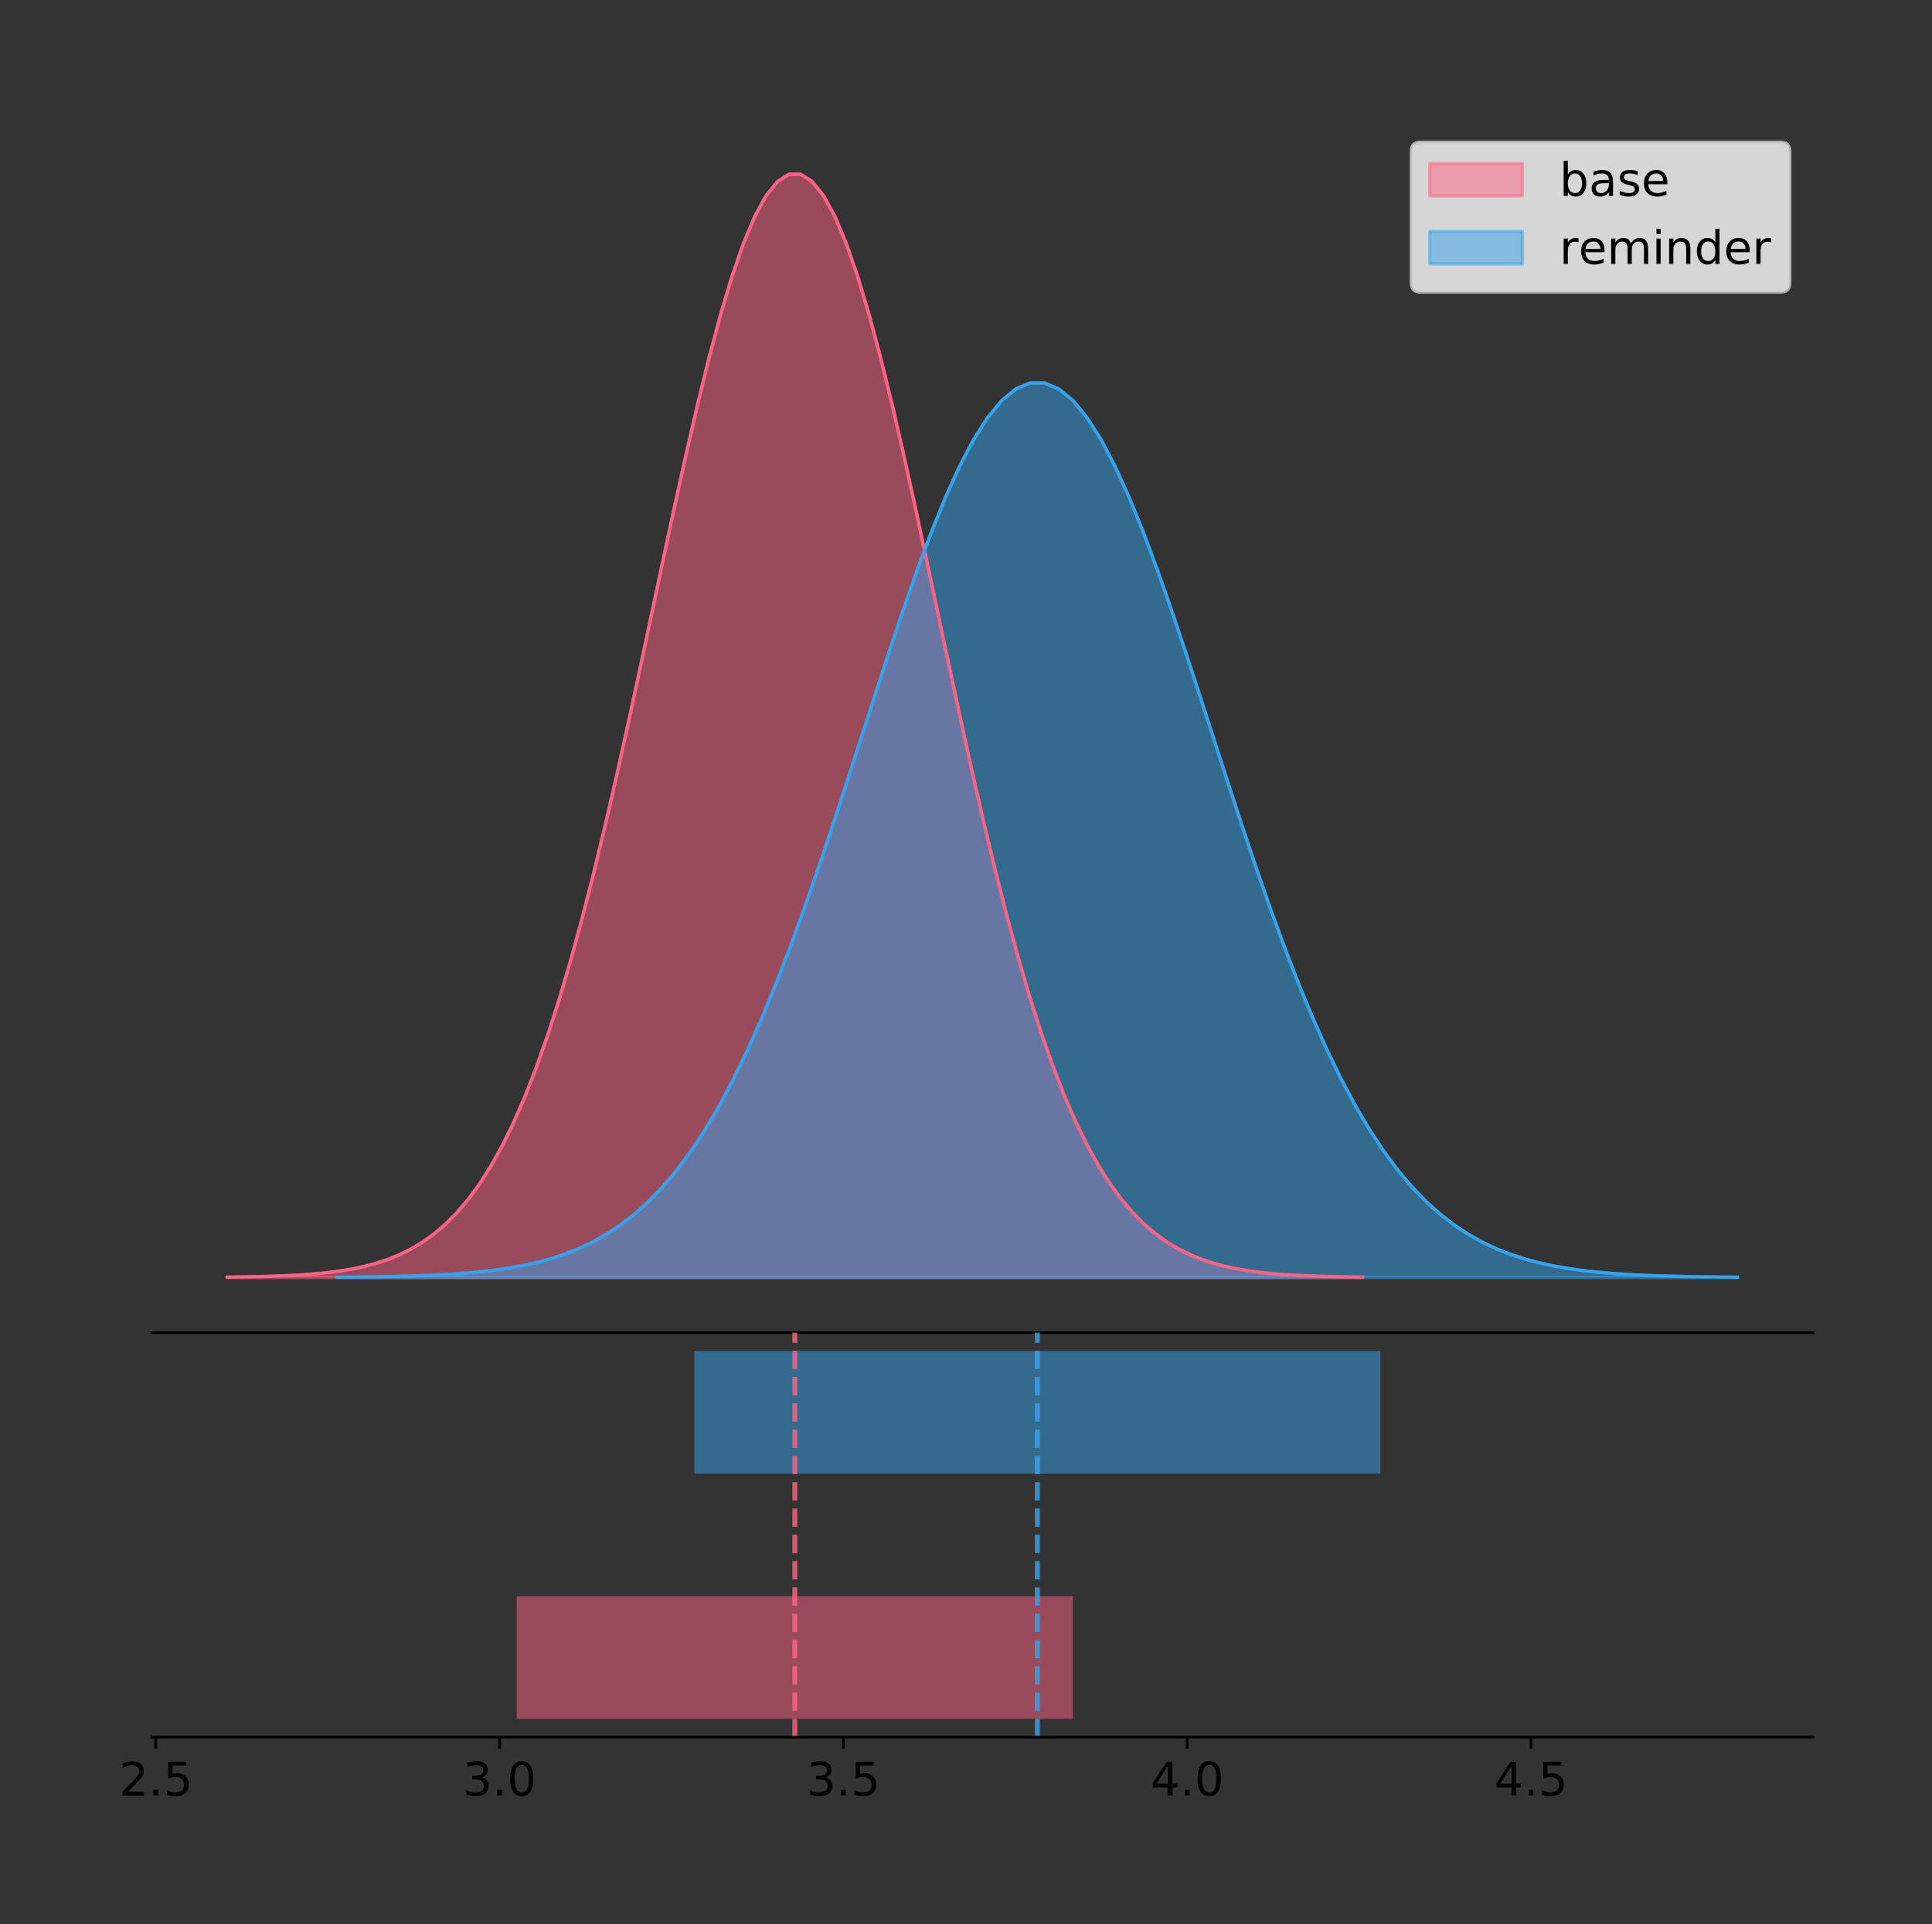 <?xml version="1.0" encoding="utf-8" standalone="no"?>
<!DOCTYPE svg PUBLIC "-//W3C//DTD SVG 1.1//EN"
  "http://www.w3.org/Graphics/SVG/1.1/DTD/svg11.dtd">
<!-- Created with matplotlib (https://matplotlib.org/) -->
<svg height="581.789pt" version="1.1" viewBox="0 0 584.061 581.789" width="584.061pt" xmlns="http://www.w3.org/2000/svg" xmlns:xlink="http://www.w3.org/1999/xlink">
 <rect x="0" y="0" width="584.061" height="581.789" fill="#333333" stroke="none"/>
 <defs>
  <style type="text/css">
*{stroke-linecap:butt;stroke-linejoin:round;}
  </style>
 </defs>
 <g id="figure_1">
  <g id="patch_1">
   <path d="M 0 581.789 
L 584.061 581.789 
L 584.061 0 
L 0 0 
z
" style="fill:none;"/>
  </g>
  <g id="axes_1">
   <g id="patch_2">
    <path d="M 45.861 402.93 
L 548.061 402.93 
L 548.061 36 
L 45.861 36 
z
" style="fill:none;"/>
   </g>
   <g id="PolyCollection_1">
    <defs>
     <path d="M 68.688 -195.538 
L 68.688 -195.65 
L 72.155 -195.692 
L 75.621 -195.749 
L 79.088 -195.825 
L 82.555 -195.925 
L 86.021 -196.058 
L 89.488 -196.23 
L 92.954 -196.455 
L 96.421 -196.744 
L 99.888 -197.115 
L 103.354 -197.585 
L 106.821 -198.179 
L 110.288 -198.923 
L 113.754 -199.848 
L 117.221 -200.99 
L 120.688 -202.39 
L 124.154 -204.093 
L 127.621 -206.151 
L 131.087 -208.617 
L 134.554 -211.552 
L 138.021 -215.017 
L 141.487 -219.078 
L 144.954 -223.801 
L 148.421 -229.25 
L 151.887 -235.488 
L 155.354 -242.572 
L 158.82 -250.552 
L 162.287 -259.468 
L 165.754 -269.344 
L 169.22 -280.192 
L 172.687 -292.002 
L 176.154 -304.744 
L 179.62 -318.365 
L 183.087 -332.786 
L 186.554 -347.901 
L 190.02 -363.58 
L 193.487 -379.667 
L 196.953 -395.98 
L 200.42 -412.318 
L 203.887 -428.462 
L 207.353 -444.18 
L 210.82 -459.23 
L 214.287 -473.372 
L 217.753 -486.366 
L 221.22 -497.987 
L 224.686 -508.025 
L 228.153 -516.294 
L 231.62 -522.64 
L 235.086 -526.94 
L 238.553 -529.111 
L 242.02 -529.111 
L 245.486 -526.94 
L 248.953 -522.64 
L 252.419 -516.294 
L 255.886 -508.025 
L 259.353 -497.987 
L 262.819 -486.366 
L 266.286 -473.372 
L 269.753 -459.23 
L 273.219 -444.18 
L 276.686 -428.462 
L 280.153 -412.318 
L 283.619 -395.98 
L 287.086 -379.667 
L 290.552 -363.58 
L 294.019 -347.901 
L 297.486 -332.786 
L 300.952 -318.365 
L 304.419 -304.744 
L 307.886 -292.002 
L 311.352 -280.192 
L 314.819 -269.344 
L 318.285 -259.468 
L 321.752 -250.552 
L 325.219 -242.572 
L 328.685 -235.488 
L 332.152 -229.25 
L 335.619 -223.801 
L 339.085 -219.078 
L 342.552 -215.017 
L 346.019 -211.552 
L 349.485 -208.617 
L 352.952 -206.151 
L 356.418 -204.093 
L 359.885 -202.39 
L 363.352 -200.99 
L 366.818 -199.848 
L 370.285 -198.923 
L 373.752 -198.179 
L 377.218 -197.585 
L 380.685 -197.115 
L 384.151 -196.744 
L 387.618 -196.455 
L 391.085 -196.23 
L 394.551 -196.058 
L 398.018 -195.925 
L 401.485 -195.825 
L 404.951 -195.749 
L 408.418 -195.692 
L 411.884 -195.65 
L 411.884 -195.538 
L 411.884 -195.538 
L 408.418 -195.538 
L 404.951 -195.538 
L 401.485 -195.538 
L 398.018 -195.538 
L 394.551 -195.538 
L 391.085 -195.538 
L 387.618 -195.538 
L 384.151 -195.538 
L 380.685 -195.538 
L 377.218 -195.538 
L 373.752 -195.538 
L 370.285 -195.538 
L 366.818 -195.538 
L 363.352 -195.538 
L 359.885 -195.538 
L 356.418 -195.538 
L 352.952 -195.538 
L 349.485 -195.538 
L 346.019 -195.538 
L 342.552 -195.538 
L 339.085 -195.538 
L 335.619 -195.538 
L 332.152 -195.538 
L 328.685 -195.538 
L 325.219 -195.538 
L 321.752 -195.538 
L 318.285 -195.538 
L 314.819 -195.538 
L 311.352 -195.538 
L 307.886 -195.538 
L 304.419 -195.538 
L 300.952 -195.538 
L 297.486 -195.538 
L 294.019 -195.538 
L 290.552 -195.538 
L 287.086 -195.538 
L 283.619 -195.538 
L 280.153 -195.538 
L 276.686 -195.538 
L 273.219 -195.538 
L 269.753 -195.538 
L 266.286 -195.538 
L 262.819 -195.538 
L 259.353 -195.538 
L 255.886 -195.538 
L 252.419 -195.538 
L 248.953 -195.538 
L 245.486 -195.538 
L 242.02 -195.538 
L 238.553 -195.538 
L 235.086 -195.538 
L 231.62 -195.538 
L 228.153 -195.538 
L 224.686 -195.538 
L 221.22 -195.538 
L 217.753 -195.538 
L 214.287 -195.538 
L 210.82 -195.538 
L 207.353 -195.538 
L 203.887 -195.538 
L 200.42 -195.538 
L 196.953 -195.538 
L 193.487 -195.538 
L 190.02 -195.538 
L 186.554 -195.538 
L 183.087 -195.538 
L 179.62 -195.538 
L 176.154 -195.538 
L 172.687 -195.538 
L 169.22 -195.538 
L 165.754 -195.538 
L 162.287 -195.538 
L 158.82 -195.538 
L 155.354 -195.538 
L 151.887 -195.538 
L 148.421 -195.538 
L 144.954 -195.538 
L 141.487 -195.538 
L 138.021 -195.538 
L 134.554 -195.538 
L 131.087 -195.538 
L 127.621 -195.538 
L 124.154 -195.538 
L 120.688 -195.538 
L 117.221 -195.538 
L 113.754 -195.538 
L 110.288 -195.538 
L 106.821 -195.538 
L 103.354 -195.538 
L 99.888 -195.538 
L 96.421 -195.538 
L 92.954 -195.538 
L 89.488 -195.538 
L 86.021 -195.538 
L 82.555 -195.538 
L 79.088 -195.538 
L 75.621 -195.538 
L 72.155 -195.538 
L 68.688 -195.538 
z
" id="m5cd1fafa33" style="stroke:#ff6384;stroke-opacity:0.5;"/>
    </defs>
    <g clip-path="url(#pe86021679b)">
     <use style="fill:#ff6384;fill-opacity:0.5;stroke:#ff6384;stroke-opacity:0.5;" x="0" xlink:href="#m5cd1fafa33" y="581.789"/>
    </g>
   </g>
   <g id="PolyCollection_2">
    <defs>
     <path d="M 101.956 -195.538 
L 101.956 -195.629 
L 106.231 -195.663 
L 110.507 -195.709 
L 114.782 -195.771 
L 119.058 -195.852 
L 123.333 -195.959 
L 127.609 -196.099 
L 131.884 -196.281 
L 136.16 -196.516 
L 140.436 -196.816 
L 144.711 -197.198 
L 148.987 -197.679 
L 153.262 -198.282 
L 157.538 -199.033 
L 161.813 -199.959 
L 166.089 -201.094 
L 170.364 -202.475 
L 174.64 -204.143 
L 178.915 -206.143 
L 183.191 -208.522 
L 187.466 -211.332 
L 191.742 -214.624 
L 196.017 -218.454 
L 200.293 -222.872 
L 204.569 -227.93 
L 208.844 -233.674 
L 213.12 -240.144 
L 217.395 -247.373 
L 221.671 -255.381 
L 225.946 -264.176 
L 230.222 -273.752 
L 234.497 -284.083 
L 238.773 -295.127 
L 243.048 -306.819 
L 247.324 -319.075 
L 251.599 -331.788 
L 255.875 -344.831 
L 260.15 -358.058 
L 264.426 -371.305 
L 268.702 -384.395 
L 272.977 -397.138 
L 277.253 -409.341 
L 281.528 -420.807 
L 285.804 -431.343 
L 290.079 -440.765 
L 294.355 -448.904 
L 298.63 -455.609 
L 302.906 -460.754 
L 307.181 -464.241 
L 311.457 -466.001 
L 315.732 -466.001 
L 320.008 -464.241 
L 324.283 -460.754 
L 328.559 -455.609 
L 332.835 -448.904 
L 337.11 -440.765 
L 341.386 -431.343 
L 345.661 -420.807 
L 349.937 -409.341 
L 354.212 -397.138 
L 358.488 -384.395 
L 362.763 -371.305 
L 367.039 -358.058 
L 371.314 -344.831 
L 375.59 -331.788 
L 379.865 -319.075 
L 384.141 -306.819 
L 388.416 -295.127 
L 392.692 -284.083 
L 396.968 -273.752 
L 401.243 -264.176 
L 405.519 -255.381 
L 409.794 -247.373 
L 414.07 -240.144 
L 418.345 -233.674 
L 422.621 -227.93 
L 426.896 -222.872 
L 431.172 -218.454 
L 435.447 -214.624 
L 439.723 -211.332 
L 443.998 -208.522 
L 448.274 -206.143 
L 452.549 -204.143 
L 456.825 -202.475 
L 461.101 -201.094 
L 465.376 -199.959 
L 469.652 -199.033 
L 473.927 -198.282 
L 478.203 -197.679 
L 482.478 -197.198 
L 486.754 -196.816 
L 491.029 -196.516 
L 495.305 -196.281 
L 499.58 -196.099 
L 503.856 -195.959 
L 508.131 -195.852 
L 512.407 -195.771 
L 516.682 -195.709 
L 520.958 -195.663 
L 525.234 -195.629 
L 525.234 -195.538 
L 525.234 -195.538 
L 520.958 -195.538 
L 516.682 -195.538 
L 512.407 -195.538 
L 508.131 -195.538 
L 503.856 -195.538 
L 499.58 -195.538 
L 495.305 -195.538 
L 491.029 -195.538 
L 486.754 -195.538 
L 482.478 -195.538 
L 478.203 -195.538 
L 473.927 -195.538 
L 469.652 -195.538 
L 465.376 -195.538 
L 461.101 -195.538 
L 456.825 -195.538 
L 452.549 -195.538 
L 448.274 -195.538 
L 443.998 -195.538 
L 439.723 -195.538 
L 435.447 -195.538 
L 431.172 -195.538 
L 426.896 -195.538 
L 422.621 -195.538 
L 418.345 -195.538 
L 414.07 -195.538 
L 409.794 -195.538 
L 405.519 -195.538 
L 401.243 -195.538 
L 396.968 -195.538 
L 392.692 -195.538 
L 388.416 -195.538 
L 384.141 -195.538 
L 379.865 -195.538 
L 375.59 -195.538 
L 371.314 -195.538 
L 367.039 -195.538 
L 362.763 -195.538 
L 358.488 -195.538 
L 354.212 -195.538 
L 349.937 -195.538 
L 345.661 -195.538 
L 341.386 -195.538 
L 337.11 -195.538 
L 332.835 -195.538 
L 328.559 -195.538 
L 324.283 -195.538 
L 320.008 -195.538 
L 315.732 -195.538 
L 311.457 -195.538 
L 307.181 -195.538 
L 302.906 -195.538 
L 298.63 -195.538 
L 294.355 -195.538 
L 290.079 -195.538 
L 285.804 -195.538 
L 281.528 -195.538 
L 277.253 -195.538 
L 272.977 -195.538 
L 268.702 -195.538 
L 264.426 -195.538 
L 260.15 -195.538 
L 255.875 -195.538 
L 251.599 -195.538 
L 247.324 -195.538 
L 243.048 -195.538 
L 238.773 -195.538 
L 234.497 -195.538 
L 230.222 -195.538 
L 225.946 -195.538 
L 221.671 -195.538 
L 217.395 -195.538 
L 213.12 -195.538 
L 208.844 -195.538 
L 204.569 -195.538 
L 200.293 -195.538 
L 196.017 -195.538 
L 191.742 -195.538 
L 187.466 -195.538 
L 183.191 -195.538 
L 178.915 -195.538 
L 174.64 -195.538 
L 170.364 -195.538 
L 166.089 -195.538 
L 161.813 -195.538 
L 157.538 -195.538 
L 153.262 -195.538 
L 148.987 -195.538 
L 144.711 -195.538 
L 140.436 -195.538 
L 136.16 -195.538 
L 131.884 -195.538 
L 127.609 -195.538 
L 123.333 -195.538 
L 119.058 -195.538 
L 114.782 -195.538 
L 110.507 -195.538 
L 106.231 -195.538 
L 101.956 -195.538 
z
" id="m407e80aea4" style="stroke:#36a2eb;stroke-opacity:0.5;"/>
    </defs>
    <g clip-path="url(#pe86021679b)">
     <use style="fill:#36a2eb;fill-opacity:0.5;stroke:#36a2eb;stroke-opacity:0.5;" x="0" xlink:href="#m407e80aea4" y="581.789"/>
    </g>
   </g>
   <g id="line2d_1">
    <path clip-path="url(#pe86021679b)" d="M 68.688 386.139 
L 72.155 386.097 
L 75.621 386.04 
L 79.088 385.965 
L 82.555 385.864 
L 86.021 385.732 
L 89.488 385.559 
L 92.954 385.334 
L 96.421 385.045 
L 99.888 384.675 
L 103.354 384.204 
L 106.821 383.61 
L 110.288 382.867 
L 113.754 381.941 
L 117.221 380.799 
L 120.688 379.399 
L 124.154 377.696 
L 127.621 375.639 
L 131.087 373.172 
L 134.554 370.238 
L 138.021 366.772 
L 141.487 362.711 
L 144.954 357.989 
L 148.421 352.539 
L 151.887 346.301 
L 155.354 339.217 
L 158.82 331.237 
L 162.287 322.322 
L 165.754 312.445 
L 169.22 301.597 
L 172.687 289.787 
L 176.154 277.045 
L 179.62 263.424 
L 183.087 249.004 
L 186.554 233.888 
L 190.02 218.209 
L 193.487 202.123 
L 196.953 185.809 
L 200.42 169.471 
L 203.887 153.327 
L 207.353 137.61 
L 210.82 122.559 
L 214.287 108.418 
L 217.753 95.423 
L 221.22 83.803 
L 224.686 73.765 
L 228.153 65.495 
L 231.62 59.15 
L 235.086 54.85 
L 238.553 52.679 
L 242.02 52.679 
L 245.486 54.85 
L 248.953 59.15 
L 252.419 65.495 
L 255.886 73.765 
L 259.353 83.803 
L 262.819 95.423 
L 266.286 108.418 
L 269.753 122.559 
L 273.219 137.61 
L 276.686 153.327 
L 280.153 169.471 
L 283.619 185.809 
L 287.086 202.123 
L 290.552 218.209 
L 294.019 233.888 
L 297.486 249.004 
L 300.952 263.424 
L 304.419 277.045 
L 307.886 289.787 
L 311.352 301.597 
L 314.819 312.445 
L 318.285 322.322 
L 321.752 331.237 
L 325.219 339.217 
L 328.685 346.301 
L 332.152 352.539 
L 335.619 357.989 
L 339.085 362.711 
L 342.552 366.772 
L 346.019 370.238 
L 349.485 373.172 
L 352.952 375.639 
L 356.418 377.696 
L 359.885 379.399 
L 363.352 380.799 
L 366.818 381.941 
L 370.285 382.867 
L 373.752 383.61 
L 377.218 384.204 
L 380.685 384.675 
L 384.151 385.045 
L 387.618 385.334 
L 391.085 385.559 
L 394.551 385.732 
L 398.018 385.864 
L 401.485 385.965 
L 404.951 386.04 
L 408.418 386.097 
L 411.884 386.139 
" style="fill:none;stroke:#ff6384;stroke-linecap:square;"/>
   </g>
   <g id="line2d_2">
    <path clip-path="url(#pe86021679b)" d="M 101.956 386.161 
L 106.231 386.126 
L 110.507 386.08 
L 114.782 386.019 
L 119.058 385.937 
L 123.333 385.83 
L 127.609 385.69 
L 131.884 385.508 
L 136.16 385.273 
L 140.436 384.973 
L 144.711 384.591 
L 148.987 384.11 
L 153.262 383.507 
L 157.538 382.757 
L 161.813 381.831 
L 166.089 380.696 
L 170.364 379.315 
L 174.64 377.647 
L 178.915 375.647 
L 183.191 373.267 
L 187.466 370.458 
L 191.742 367.165 
L 196.017 363.336 
L 200.293 358.918 
L 204.569 353.86 
L 208.844 348.116 
L 213.12 341.645 
L 217.395 334.417 
L 221.671 326.409 
L 225.946 317.613 
L 230.222 308.038 
L 234.497 297.706 
L 238.773 286.662 
L 243.048 274.97 
L 247.324 262.714 
L 251.599 250.001 
L 255.875 236.958 
L 260.15 223.732 
L 264.426 210.484 
L 268.702 197.395 
L 272.977 184.651 
L 277.253 172.448 
L 281.528 160.982 
L 285.804 150.446 
L 290.079 141.024 
L 294.355 132.885 
L 298.63 126.18 
L 302.906 121.035 
L 307.181 117.549 
L 311.457 115.788 
L 315.732 115.788 
L 320.008 117.549 
L 324.283 121.035 
L 328.559 126.18 
L 332.835 132.885 
L 337.11 141.024 
L 341.386 150.446 
L 345.661 160.982 
L 349.937 172.448 
L 354.212 184.651 
L 358.488 197.395 
L 362.763 210.484 
L 367.039 223.732 
L 371.314 236.958 
L 375.59 250.001 
L 379.865 262.714 
L 384.141 274.97 
L 388.416 286.662 
L 392.692 297.706 
L 396.968 308.038 
L 401.243 317.613 
L 405.519 326.409 
L 409.794 334.417 
L 414.07 341.645 
L 418.345 348.116 
L 422.621 353.86 
L 426.896 358.918 
L 431.172 363.336 
L 435.447 367.165 
L 439.723 370.458 
L 443.998 373.267 
L 448.274 375.647 
L 452.549 377.647 
L 456.825 379.315 
L 461.101 380.696 
L 465.376 381.831 
L 469.652 382.757 
L 473.927 383.507 
L 478.203 384.11 
L 482.478 384.591 
L 486.754 384.973 
L 491.029 385.273 
L 495.305 385.508 
L 499.58 385.69 
L 503.856 385.83 
L 508.131 385.937 
L 512.407 386.019 
L 516.682 386.08 
L 520.958 386.126 
L 525.234 386.161 
" style="fill:none;stroke:#36a2eb;stroke-linecap:square;"/>
   </g>
   <g id="patch_3">
    <path d="M 45.861 402.93 
L 548.061 402.93 
" style="fill:none;stroke:#000000;stroke-linecap:square;stroke-linejoin:miter;stroke-width:0.8;"/>
   </g>
   <g id="legend_1">
    <g id="patch_4">
     <path d="M 429.439 88.299 
L 538.261 88.299 
Q 541.061 88.299 541.061 85.499 
L 541.061 45.8 
Q 541.061 43 538.261 43 
L 429.439 43 
Q 426.639 43 426.639 45.8 
L 426.639 85.499 
Q 426.639 88.299 429.439 88.299 
z
" style="fill:#ffffff;opacity:0.8;stroke:#cccccc;stroke-linejoin:miter;"/>
    </g>
    <g id="patch_5">
     <path d="M 432.239 59.238 
L 460.239 59.238 
L 460.239 49.438 
L 432.239 49.438 
z
" style="fill:#ff6384;opacity:0.5;stroke:#ff6384;stroke-linejoin:miter;"/>
    </g>
    <g id="text_1">
     <!-- base -->
     <defs>
      <path d="M 48.688 27.297 
Q 48.688 37.203 44.609 42.844 
Q 40.531 48.484 33.406 48.484 
Q 26.266 48.484 22.188 42.844 
Q 18.109 37.203 18.109 27.297 
Q 18.109 17.391 22.188 11.75 
Q 26.266 6.109 33.406 6.109 
Q 40.531 6.109 44.609 11.75 
Q 48.688 17.391 48.688 27.297 
z
M 18.109 46.391 
Q 20.953 51.266 25.266 53.625 
Q 29.594 56 35.594 56 
Q 45.562 56 51.781 48.094 
Q 58.016 40.188 58.016 27.297 
Q 58.016 14.406 51.781 6.484 
Q 45.562 -1.422 35.594 -1.422 
Q 29.594 -1.422 25.266 0.953 
Q 20.953 3.328 18.109 8.203 
L 18.109 0 
L 9.078 0 
L 9.078 75.984 
L 18.109 75.984 
z
" id="DejaVuSans-98"/>
      <path d="M 34.281 27.484 
Q 23.391 27.484 19.188 25 
Q 14.984 22.516 14.984 16.5 
Q 14.984 11.719 18.141 8.906 
Q 21.297 6.109 26.703 6.109 
Q 34.188 6.109 38.703 11.406 
Q 43.219 16.703 43.219 25.484 
L 43.219 27.484 
z
M 52.203 31.203 
L 52.203 0 
L 43.219 0 
L 43.219 8.297 
Q 40.141 3.328 35.547 0.953 
Q 30.953 -1.422 24.312 -1.422 
Q 15.922 -1.422 10.953 3.297 
Q 6 8.016 6 15.922 
Q 6 25.141 12.172 29.828 
Q 18.359 34.516 30.609 34.516 
L 43.219 34.516 
L 43.219 35.406 
Q 43.219 41.609 39.141 45 
Q 35.062 48.391 27.688 48.391 
Q 23 48.391 18.547 47.266 
Q 14.109 46.141 10.016 43.891 
L 10.016 52.203 
Q 14.938 54.109 19.578 55.047 
Q 24.219 56 28.609 56 
Q 40.484 56 46.344 49.844 
Q 52.203 43.703 52.203 31.203 
z
" id="DejaVuSans-97"/>
      <path d="M 44.281 53.078 
L 44.281 44.578 
Q 40.484 46.531 36.375 47.5 
Q 32.281 48.484 27.875 48.484 
Q 21.188 48.484 17.844 46.438 
Q 14.5 44.391 14.5 40.281 
Q 14.5 37.156 16.891 35.375 
Q 19.281 33.594 26.516 31.984 
L 29.594 31.297 
Q 39.156 29.25 43.188 25.516 
Q 47.219 21.781 47.219 15.094 
Q 47.219 7.469 41.188 3.016 
Q 35.156 -1.422 24.609 -1.422 
Q 20.219 -1.422 15.453 -0.562 
Q 10.688 0.297 5.422 2 
L 5.422 11.281 
Q 10.406 8.688 15.234 7.391 
Q 20.062 6.109 24.812 6.109 
Q 31.156 6.109 34.562 8.281 
Q 37.984 10.453 37.984 14.406 
Q 37.984 18.062 35.516 20.016 
Q 33.062 21.969 24.703 23.781 
L 21.578 24.516 
Q 13.234 26.266 9.516 29.906 
Q 5.812 33.547 5.812 39.891 
Q 5.812 47.609 11.281 51.797 
Q 16.75 56 26.812 56 
Q 31.781 56 36.172 55.266 
Q 40.578 54.547 44.281 53.078 
z
" id="DejaVuSans-115"/>
      <path d="M 56.203 29.594 
L 56.203 25.203 
L 14.891 25.203 
Q 15.484 15.922 20.484 11.062 
Q 25.484 6.203 34.422 6.203 
Q 39.594 6.203 44.453 7.469 
Q 49.312 8.734 54.109 11.281 
L 54.109 2.781 
Q 49.266 0.734 44.188 -0.344 
Q 39.109 -1.422 33.891 -1.422 
Q 20.797 -1.422 13.156 6.188 
Q 5.516 13.812 5.516 26.812 
Q 5.516 40.234 12.766 48.109 
Q 20.016 56 32.328 56 
Q 43.359 56 49.781 48.891 
Q 56.203 41.797 56.203 29.594 
z
M 47.219 32.234 
Q 47.125 39.594 43.094 43.984 
Q 39.062 48.391 32.422 48.391 
Q 24.906 48.391 20.391 44.141 
Q 15.875 39.891 15.188 32.172 
z
" id="DejaVuSans-101"/>
     </defs>
     <g transform="translate(471.439 59.238)scale(0.14 -0.14)">
      <use xlink:href="#DejaVuSans-98"/>
      <use x="63.477" xlink:href="#DejaVuSans-97"/>
      <use x="124.756" xlink:href="#DejaVuSans-115"/>
      <use x="176.855" xlink:href="#DejaVuSans-101"/>
     </g>
    </g>
    <g id="patch_6">
     <path d="M 432.239 79.787 
L 460.239 79.787 
L 460.239 69.987 
L 432.239 69.987 
z
" style="fill:#36a2eb;opacity:0.5;stroke:#36a2eb;stroke-linejoin:miter;"/>
    </g>
    <g id="text_2">
     <!-- reminder -->
     <defs>
      <path d="M 41.109 46.297 
Q 39.594 47.172 37.812 47.578 
Q 36.031 48 33.891 48 
Q 26.266 48 22.188 43.047 
Q 18.109 38.094 18.109 28.812 
L 18.109 0 
L 9.078 0 
L 9.078 54.688 
L 18.109 54.688 
L 18.109 46.188 
Q 20.953 51.172 25.484 53.578 
Q 30.031 56 36.531 56 
Q 37.453 56 38.578 55.875 
Q 39.703 55.766 41.062 55.516 
z
" id="DejaVuSans-114"/>
      <path d="M 52 44.188 
Q 55.375 50.25 60.062 53.125 
Q 64.75 56 71.094 56 
Q 79.641 56 84.281 50.016 
Q 88.922 44.047 88.922 33.016 
L 88.922 0 
L 79.891 0 
L 79.891 32.719 
Q 79.891 40.578 77.094 44.375 
Q 74.312 48.188 68.609 48.188 
Q 61.625 48.188 57.562 43.547 
Q 53.516 38.922 53.516 30.906 
L 53.516 0 
L 44.484 0 
L 44.484 32.719 
Q 44.484 40.625 41.703 44.406 
Q 38.922 48.188 33.109 48.188 
Q 26.219 48.188 22.156 43.531 
Q 18.109 38.875 18.109 30.906 
L 18.109 0 
L 9.078 0 
L 9.078 54.688 
L 18.109 54.688 
L 18.109 46.188 
Q 21.188 51.219 25.484 53.609 
Q 29.781 56 35.688 56 
Q 41.656 56 45.828 52.969 
Q 50 49.953 52 44.188 
z
" id="DejaVuSans-109"/>
      <path d="M 9.422 54.688 
L 18.406 54.688 
L 18.406 0 
L 9.422 0 
z
M 9.422 75.984 
L 18.406 75.984 
L 18.406 64.594 
L 9.422 64.594 
z
" id="DejaVuSans-105"/>
      <path d="M 54.891 33.016 
L 54.891 0 
L 45.906 0 
L 45.906 32.719 
Q 45.906 40.484 42.875 44.328 
Q 39.844 48.188 33.797 48.188 
Q 26.516 48.188 22.312 43.547 
Q 18.109 38.922 18.109 30.906 
L 18.109 0 
L 9.078 0 
L 9.078 54.688 
L 18.109 54.688 
L 18.109 46.188 
Q 21.344 51.125 25.703 53.562 
Q 30.078 56 35.797 56 
Q 45.219 56 50.047 50.172 
Q 54.891 44.344 54.891 33.016 
z
" id="DejaVuSans-110"/>
      <path d="M 45.406 46.391 
L 45.406 75.984 
L 54.391 75.984 
L 54.391 0 
L 45.406 0 
L 45.406 8.203 
Q 42.578 3.328 38.25 0.953 
Q 33.938 -1.422 27.875 -1.422 
Q 17.969 -1.422 11.734 6.484 
Q 5.516 14.406 5.516 27.297 
Q 5.516 40.188 11.734 48.094 
Q 17.969 56 27.875 56 
Q 33.938 56 38.25 53.625 
Q 42.578 51.266 45.406 46.391 
z
M 14.797 27.297 
Q 14.797 17.391 18.875 11.75 
Q 22.953 6.109 30.078 6.109 
Q 37.203 6.109 41.297 11.75 
Q 45.406 17.391 45.406 27.297 
Q 45.406 37.203 41.297 42.844 
Q 37.203 48.484 30.078 48.484 
Q 22.953 48.484 18.875 42.844 
Q 14.797 37.203 14.797 27.297 
z
" id="DejaVuSans-100"/>
     </defs>
     <g transform="translate(471.439 79.787)scale(0.14 -0.14)">
      <use xlink:href="#DejaVuSans-114"/>
      <use x="41.082" xlink:href="#DejaVuSans-101"/>
      <use x="102.605" xlink:href="#DejaVuSans-109"/>
      <use x="200.018" xlink:href="#DejaVuSans-105"/>
      <use x="227.801" xlink:href="#DejaVuSans-110"/>
      <use x="291.18" xlink:href="#DejaVuSans-100"/>
      <use x="354.656" xlink:href="#DejaVuSans-101"/>
      <use x="416.18" xlink:href="#DejaVuSans-114"/>
     </g>
    </g>
   </g>
  </g>
  <g id="axes_2">
   <g id="patch_7">
    <path d="M 45.861 525.24 
L 548.061 525.24 
L 548.061 402.93 
L 45.861 402.93 
z
" style="fill:none;"/>
   </g>
   <g id="patch_8">
    <path clip-path="url(#p91cddd4284)" d="M 156.203 519.68 
L 324.369 519.68 
L 324.369 482.617 
L 156.203 482.617 
z
" style="fill:#ff6384;opacity:0.5;"/>
   </g>
   <g id="patch_9">
    <path clip-path="url(#p91cddd4284)" d="M 209.892 445.553 
L 417.298 445.553 
L 417.298 408.49 
L 209.892 408.49 
z
" style="fill:#36a2eb;opacity:0.5;"/>
   </g>
   <g id="matplotlib.axis_1">
    <g id="xtick_1">
     <g id="line2d_3">
      <defs>
       <path d="M 0 0 
L 0 3.5 
" id="mcd5c0b33d5" style="stroke:#000000;stroke-width:0.8;"/>
      </defs>
      <g>
       <use style="stroke:#000000;stroke-width:0.8;" x="47.132" xlink:href="#mcd5c0b33d5" y="525.24"/>
      </g>
     </g>
     <g id="text_3">
      <!-- 2.5 -->
      <defs>
       <path d="M 19.188 8.297 
L 53.609 8.297 
L 53.609 0 
L 7.328 0 
L 7.328 8.297 
Q 12.938 14.109 22.625 23.891 
Q 32.328 33.688 34.812 36.531 
Q 39.547 41.844 41.422 45.531 
Q 43.312 49.219 43.312 52.781 
Q 43.312 58.594 39.234 62.25 
Q 35.156 65.922 28.609 65.922 
Q 23.969 65.922 18.812 64.312 
Q 13.672 62.703 7.812 59.422 
L 7.812 69.391 
Q 13.766 71.781 18.938 73 
Q 24.125 74.219 28.422 74.219 
Q 39.75 74.219 46.484 68.547 
Q 53.219 62.891 53.219 53.422 
Q 53.219 48.922 51.531 44.891 
Q 49.859 40.875 45.406 35.406 
Q 44.188 33.984 37.641 27.219 
Q 31.109 20.453 19.188 8.297 
z
" id="DejaVuSans-50"/>
       <path d="M 10.688 12.406 
L 21 12.406 
L 21 0 
L 10.688 0 
z
" id="DejaVuSans-46"/>
       <path d="M 10.797 72.906 
L 49.516 72.906 
L 49.516 64.594 
L 19.828 64.594 
L 19.828 46.734 
Q 21.969 47.469 24.109 47.828 
Q 26.266 48.188 28.422 48.188 
Q 40.625 48.188 47.75 41.5 
Q 54.891 34.812 54.891 23.391 
Q 54.891 11.625 47.562 5.094 
Q 40.234 -1.422 26.906 -1.422 
Q 22.312 -1.422 17.547 -0.641 
Q 12.797 0.141 7.719 1.703 
L 7.719 11.625 
Q 12.109 9.234 16.797 8.062 
Q 21.484 6.891 26.703 6.891 
Q 35.156 6.891 40.078 11.328 
Q 45.016 15.766 45.016 23.391 
Q 45.016 31 40.078 35.438 
Q 35.156 39.891 26.703 39.891 
Q 22.75 39.891 18.812 39.016 
Q 14.891 38.141 10.797 36.281 
z
" id="DejaVuSans-53"/>
      </defs>
      <g transform="translate(36 542.878)scale(0.14 -0.14)">
       <use xlink:href="#DejaVuSans-50"/>
       <use x="63.623" xlink:href="#DejaVuSans-46"/>
       <use x="95.41" xlink:href="#DejaVuSans-53"/>
      </g>
     </g>
    </g>
    <g id="xtick_2">
     <g id="line2d_4">
      <g>
       <use style="stroke:#000000;stroke-width:0.8;" x="151.057" xlink:href="#mcd5c0b33d5" y="525.24"/>
      </g>
     </g>
     <g id="text_4">
      <!-- 3.0 -->
      <defs>
       <path d="M 40.578 39.312 
Q 47.656 37.797 51.625 33 
Q 55.609 28.219 55.609 21.188 
Q 55.609 10.406 48.188 4.484 
Q 40.766 -1.422 27.094 -1.422 
Q 22.516 -1.422 17.656 -0.516 
Q 12.797 0.391 7.625 2.203 
L 7.625 11.719 
Q 11.719 9.328 16.594 8.109 
Q 21.484 6.891 26.812 6.891 
Q 36.078 6.891 40.938 10.547 
Q 45.797 14.203 45.797 21.188 
Q 45.797 27.641 41.281 31.266 
Q 36.766 34.906 28.719 34.906 
L 20.219 34.906 
L 20.219 43.016 
L 29.109 43.016 
Q 36.375 43.016 40.234 45.922 
Q 44.094 48.828 44.094 54.297 
Q 44.094 59.906 40.109 62.906 
Q 36.141 65.922 28.719 65.922 
Q 24.656 65.922 20.016 65.031 
Q 15.375 64.156 9.812 62.312 
L 9.812 71.094 
Q 15.438 72.656 20.344 73.438 
Q 25.25 74.219 29.594 74.219 
Q 40.828 74.219 47.359 69.109 
Q 53.906 64.016 53.906 55.328 
Q 53.906 49.266 50.438 45.094 
Q 46.969 40.922 40.578 39.312 
z
" id="DejaVuSans-51"/>
       <path d="M 31.781 66.406 
Q 24.172 66.406 20.328 58.906 
Q 16.5 51.422 16.5 36.375 
Q 16.5 21.391 20.328 13.891 
Q 24.172 6.391 31.781 6.391 
Q 39.453 6.391 43.281 13.891 
Q 47.125 21.391 47.125 36.375 
Q 47.125 51.422 43.281 58.906 
Q 39.453 66.406 31.781 66.406 
z
M 31.781 74.219 
Q 44.047 74.219 50.516 64.516 
Q 56.984 54.828 56.984 36.375 
Q 56.984 17.969 50.516 8.266 
Q 44.047 -1.422 31.781 -1.422 
Q 19.531 -1.422 13.062 8.266 
Q 6.594 17.969 6.594 36.375 
Q 6.594 54.828 13.062 64.516 
Q 19.531 74.219 31.781 74.219 
z
" id="DejaVuSans-48"/>
      </defs>
      <g transform="translate(139.925 542.878)scale(0.14 -0.14)">
       <use xlink:href="#DejaVuSans-51"/>
       <use x="63.623" xlink:href="#DejaVuSans-46"/>
       <use x="95.41" xlink:href="#DejaVuSans-48"/>
      </g>
     </g>
    </g>
    <g id="xtick_3">
     <g id="line2d_5">
      <g>
       <use style="stroke:#000000;stroke-width:0.8;" x="254.981" xlink:href="#mcd5c0b33d5" y="525.24"/>
      </g>
     </g>
     <g id="text_5">
      <!-- 3.5 -->
      <g transform="translate(243.849 542.878)scale(0.14 -0.14)">
       <use xlink:href="#DejaVuSans-51"/>
       <use x="63.623" xlink:href="#DejaVuSans-46"/>
       <use x="95.41" xlink:href="#DejaVuSans-53"/>
      </g>
     </g>
    </g>
    <g id="xtick_4">
     <g id="line2d_6">
      <g>
       <use style="stroke:#000000;stroke-width:0.8;" x="358.906" xlink:href="#mcd5c0b33d5" y="525.24"/>
      </g>
     </g>
     <g id="text_6">
      <!-- 4.0 -->
      <defs>
       <path d="M 37.797 64.312 
L 12.891 25.391 
L 37.797 25.391 
z
M 35.203 72.906 
L 47.609 72.906 
L 47.609 25.391 
L 58.016 25.391 
L 58.016 17.188 
L 47.609 17.188 
L 47.609 0 
L 37.797 0 
L 37.797 17.188 
L 4.891 17.188 
L 4.891 26.703 
z
" id="DejaVuSans-52"/>
      </defs>
      <g transform="translate(347.774 542.878)scale(0.14 -0.14)">
       <use xlink:href="#DejaVuSans-52"/>
       <use x="63.623" xlink:href="#DejaVuSans-46"/>
       <use x="95.41" xlink:href="#DejaVuSans-48"/>
      </g>
     </g>
    </g>
    <g id="xtick_5">
     <g id="line2d_7">
      <g>
       <use style="stroke:#000000;stroke-width:0.8;" x="462.83" xlink:href="#mcd5c0b33d5" y="525.24"/>
      </g>
     </g>
     <g id="text_7">
      <!-- 4.5 -->
      <g transform="translate(451.698 542.878)scale(0.14 -0.14)">
       <use xlink:href="#DejaVuSans-52"/>
       <use x="63.623" xlink:href="#DejaVuSans-46"/>
       <use x="95.41" xlink:href="#DejaVuSans-53"/>
      </g>
     </g>
    </g>
   </g>
   <g id="line2d_8">
    <path clip-path="url(#p91cddd4284)" d="M 240.286 525.24 
L 240.286 402.93 
" style="fill:none;stroke:#ff6384;stroke-dasharray:5.55,2.4;stroke-dashoffset:0;stroke-opacity:0.8;stroke-width:1.5;"/>
   </g>
   <g id="line2d_9">
    <path clip-path="url(#p91cddd4284)" d="M 313.595 525.24 
L 313.595 402.93 
" style="fill:none;stroke:#36a2eb;stroke-dasharray:5.55,2.4;stroke-dashoffset:0;stroke-opacity:0.8;stroke-width:1.5;"/>
   </g>
   <g id="patch_10">
    <path d="M 45.861 525.24 
L 548.061 525.24 
" style="fill:none;stroke:#000000;stroke-linecap:square;stroke-linejoin:miter;stroke-width:0.8;"/>
   </g>
  </g>
 </g>
 <defs>
  <clipPath id="pe86021679b">
   <rect height="366.93" width="502.2" x="45.861" y="36"/>
  </clipPath>
  <clipPath id="p91cddd4284">
   <rect height="122.31" width="502.2" x="45.861" y="402.93"/>
  </clipPath>
 </defs>
</svg>
